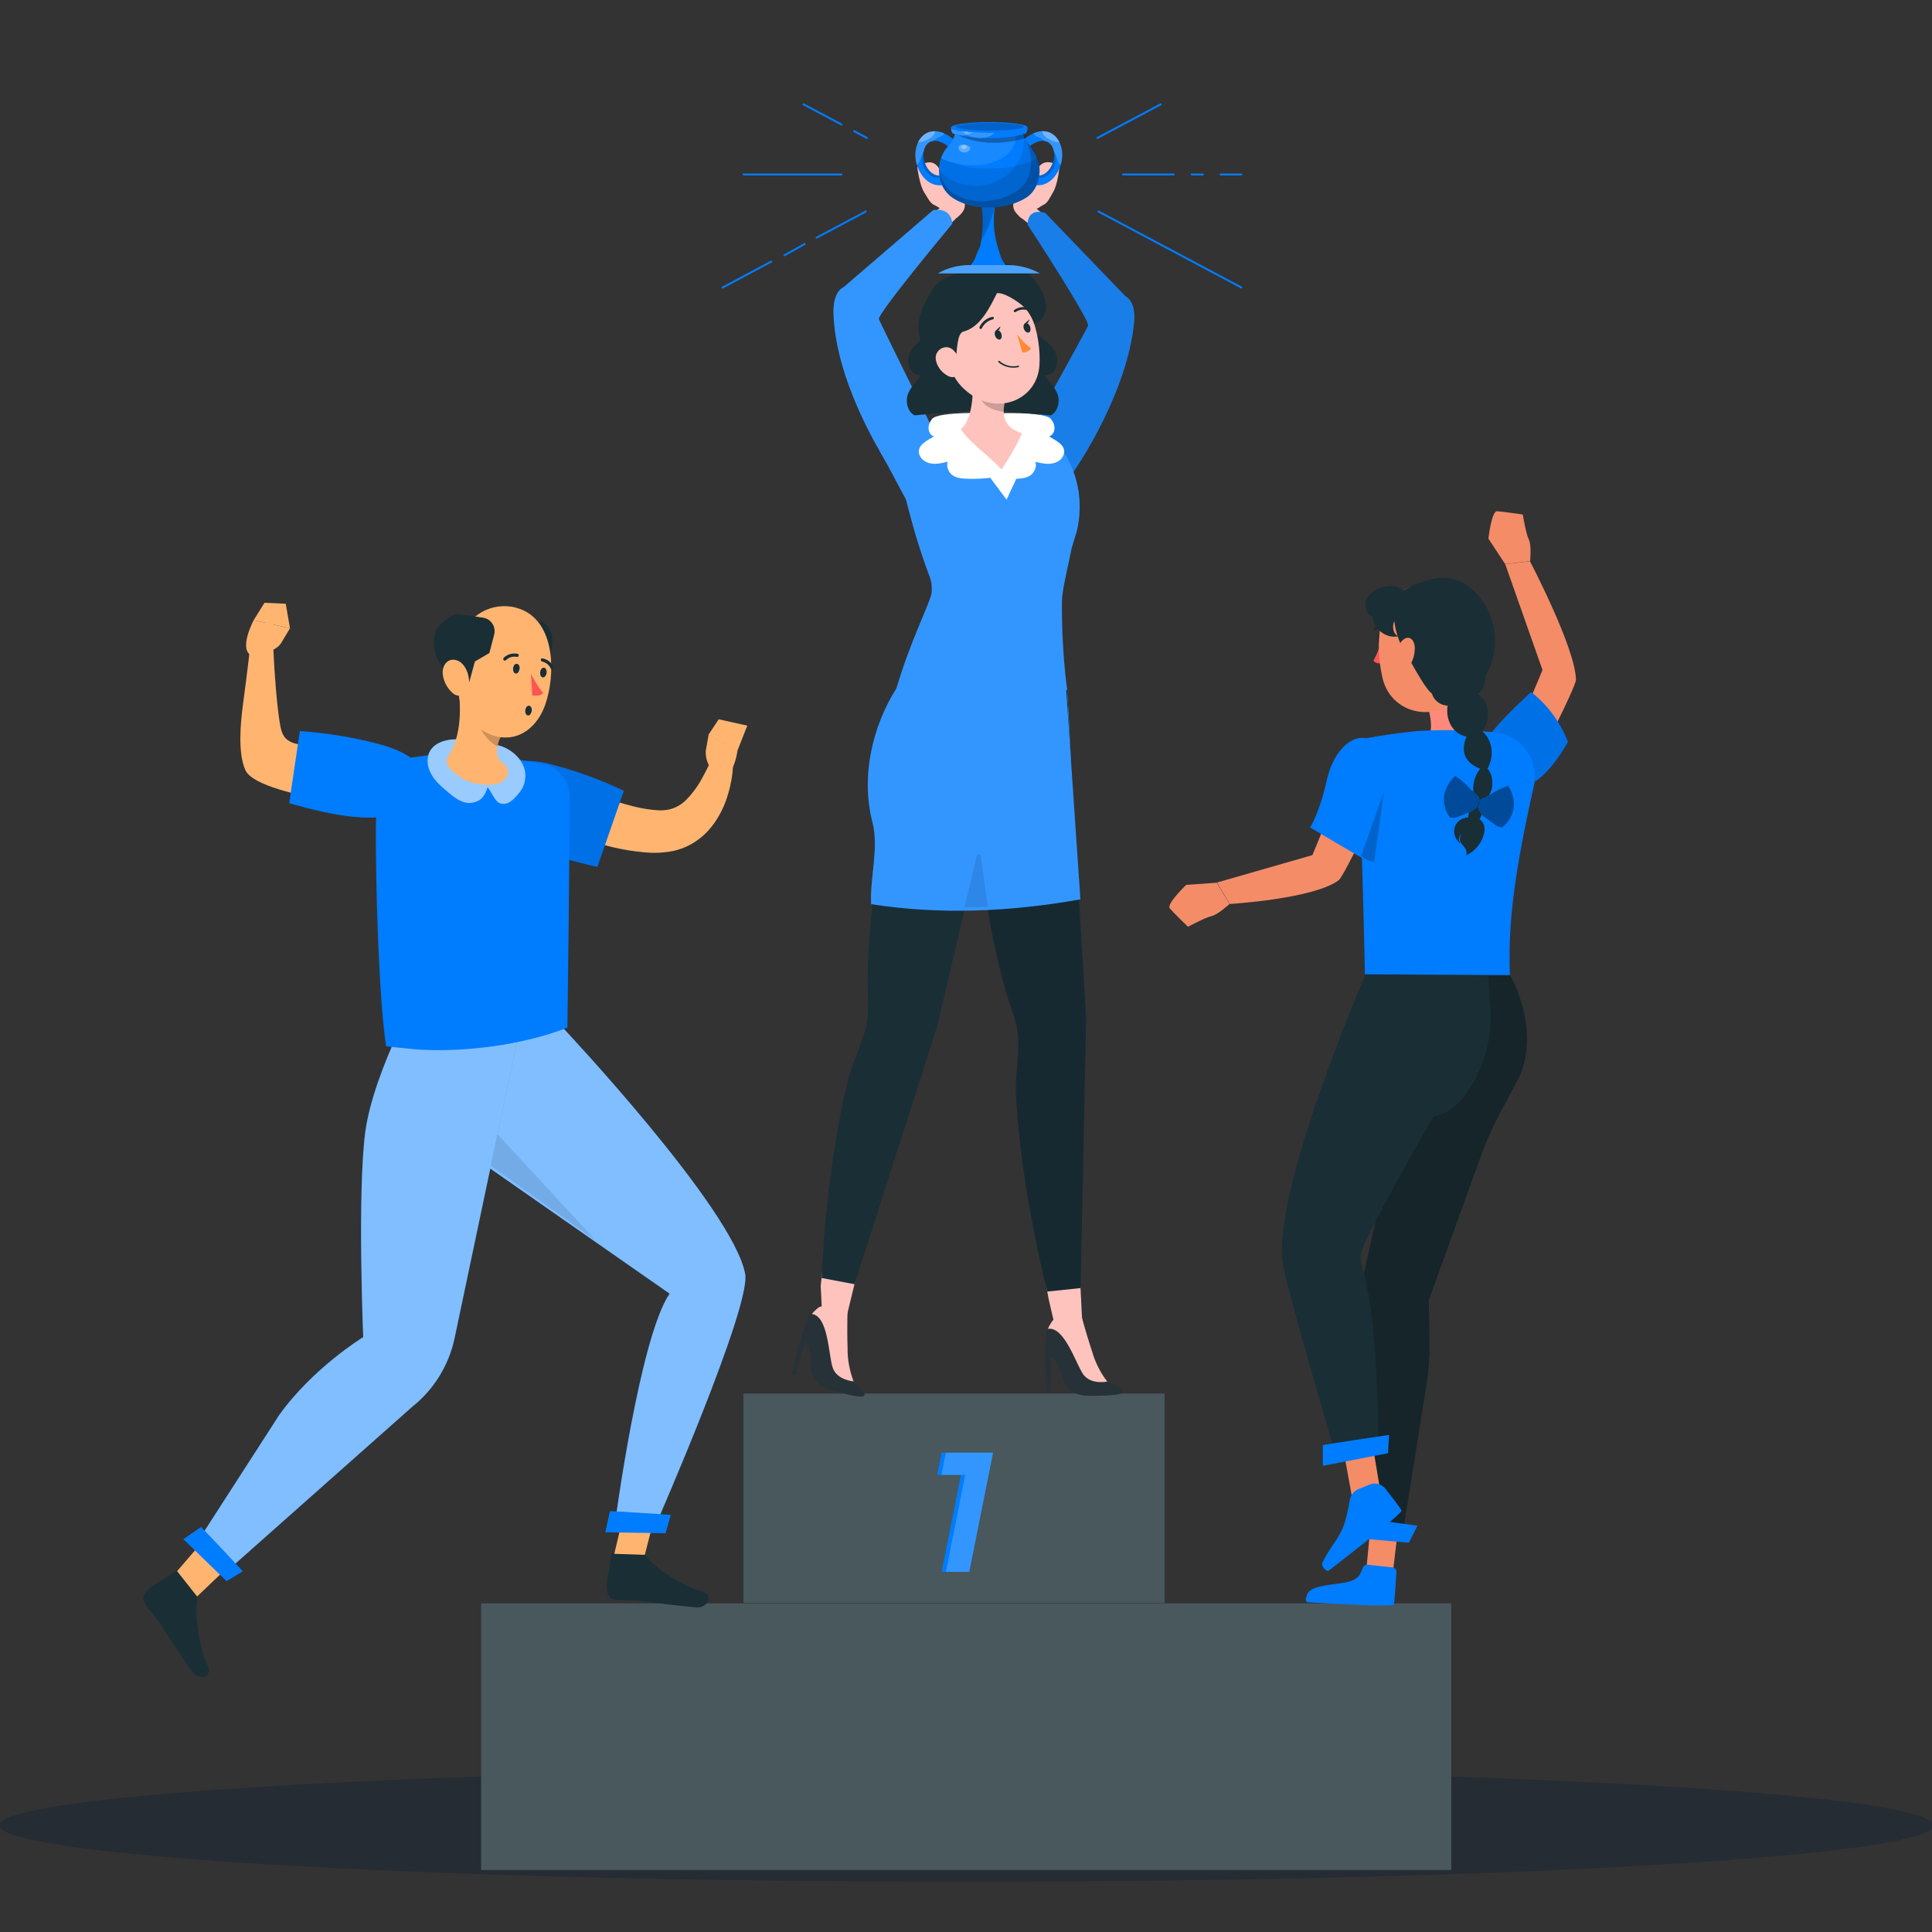 <?xml version="1.0" encoding="utf-8"?>
<!-- Generator: Adobe Illustrator 24.0.0, SVG Export Plug-In . SVG Version: 6.00 Build 0)  -->
<svg version="1.1" id="Layer_1" xmlns="http://www.w3.org/2000/svg" xmlns:xlink="http://www.w3.org/1999/xlink" x="0px" y="0px"
	 viewBox="0 0 1000 1000" style="enable-background:new 0 0 1000 1000;" xml:space="preserve">
<rect x="0" y="0" width="1000" height="1000" fill="#333333" stroke="none"/>
<style type="text/css">
	.st0{opacity:0.4;fill:#122134;}
	.st1{fill:#1A2E35;}
	.st2{opacity:0.2;fill:#FFFFFF;enable-background:new    ;}
	.st3{fill:#007CFF;}
	.st4{opacity:0.2;}
	.st5{fill:#FFFFFF;}
	.st6{fill:none;stroke:#007CFF;stroke-linecap:round;stroke-linejoin:round;stroke-miterlimit:10;}
	.st7{fill:#F48C68;}
	.st8{fill:#FF5652;}
	.st9{fill:#FF8A7B;}
	.st10{opacity:0.6;enable-background:new    ;}
	.st11{opacity:0.1;enable-background:new    ;}
	.st12{opacity:0.2;enable-background:new    ;}
	.st13{opacity:0.4;enable-background:new    ;}
	.st14{fill:#263237;}
	.st15{fill:#FFC3BD;}
	.st16{opacity:0.1;fill:#FFFFFF;enable-background:new    ;}
	.st17{fill:#FF8935;}
	.st18{opacity:0.1;}
	.st19{opacity:0.3;fill:#FFFFFF;enable-background:new    ;}
	.st20{opacity:0.3;enable-background:new    ;}
	.st21{opacity:0.1;fill:#007CFF;enable-background:new    ;}
	.st22{fill:#FFB570;}
	.st23{opacity:0.5;fill:#FFFFFF;enable-background:new    ;}
	.st24{opacity:0.6;fill:#FFFFFF;enable-background:new    ;}
	.st25{fill:#FF5551;}
</style>
<ellipse id="_x3C_Path_x3E__359_" class="st0" cx="500.1" cy="944.8" rx="500.5" ry="29.2"/>
<g>
	<g>
		<g>
			<g>
				<rect x="249" y="829.9" class="st1" width="502.2" height="138"/>
			</g>
			<rect x="249" y="829.9" class="st2" width="502.2" height="138"/>
		</g>
		<g>
			<rect x="384.8" y="721.3" class="st1" width="218" height="108.4"/>
		</g>
	</g>
	<rect x="384.8" y="721.3" class="st2" width="218" height="108.4"/>
	<g>
		<path class="st3" d="M487.4,751.9l-2.3,11.5h12.3l-10,50.2h14.3l12.3-61.7H487.4z"/>
	</g>
	<g class="st4">
		<path class="st5" d="M489.6,751.9l-2.3,11.5h12.3l-10,50.2h12.1l12.3-61.7H489.6z"/>
	</g>
</g>
<g>
	<g>
		<line class="st6" x1="435.5" y1="64.4" x2="415.9" y2="54"/>
		<line class="st6" x1="448.7" y1="71.4" x2="442.1" y2="67.9"/>
		<line class="st6" x1="435.5" y1="90.3" x2="384.9" y2="90.3"/>
		<line class="st6" x1="399.2" y1="135.4" x2="374.1" y2="148.8"/>
		<line class="st6" x1="416.5" y1="126.3" x2="406.1" y2="132.1"/>
		<line class="st6" x1="448.1" y1="109.5" x2="422.7" y2="123"/>
	</g>
	<g>
		<line class="st6" x1="600.8" y1="54" x2="568" y2="71.4"/>
		<g>
			<line class="st6" x1="607.5" y1="90.3" x2="581.2" y2="90.3"/>
			<line class="st6" x1="622.6" y1="90.3" x2="616.8" y2="90.3"/>
			<line class="st6" x1="642.5" y1="90.3" x2="631.8" y2="90.3"/>
		</g>
		<line class="st6" x1="642.5" y1="148.8" x2="568.6" y2="109.5"/>
	</g>
</g>
<g>
	<g>
		<polygon class="st7" points="712.6,756.6 707.3,811.4 721,813.5 727,762.8 		"/>
		<path class="st3" d="M720.8,811.3c1.2,0.1,2,1.1,2,2.3c-0.3,4.7-0.9,15.7-1.4,16.9c-0.7,1.6-44.7-1.2-44.7-1.2
			c-1.5-1.1-0.7-2.3,0.2-4.8c3-4.2,13.9-4.2,20.3-5.6c7.6-1.7,7.1-5.9,8.5-8c0.5-0.7,1.3-1.1,2.1-1L720.8,811.3z"/>
	</g>
	<g>
		<g>
			<path class="st1" d="M781.7,504.9c0,0,15.7,26.9,4.8,52.3l-9.1,17c-3.9,7.3-7.4,14.8-10.3,22.5l-27.6,76.3l0.4,19.5
				c0.2,9.3-0.5,18.5-2.1,27.6L726,793.9l-23.6-3.7l1.3-120.7l36.4-164.6L781.7,504.9L781.7,504.9z"/>
			<g class="st4">
				<path d="M781.7,504.9c0,0,15.7,26.9,4.8,52.3l-9.1,17c-3.9,7.3-7.4,14.8-10.3,22.5l-27.6,76.3l0.4,19.5
					c0.2,9.3-0.5,18.5-2.1,27.6L726,793.9l-23.6-3.7l1.3-120.7l36.4-164.6L781.7,504.9L781.7,504.9z"/>
			</g>
		</g>
		<path class="st3" d="M701.3,785.5c0.6-0.2,32.4,4.2,32.4,4.2l-4.5,8.8l-30.6-2.7L701.3,785.5z"/>
	</g>
	<g>
		<path class="st7" d="M695.1,404.2l-15.8,38.4l-49.4,14.2l6.6,11.1c0,0,43.5-2.6,56.4-12.3c2.9-2.2,22.6-44,22.6-44L695.1,404.2z"
			/>
		<path class="st7" d="M629.8,456.9L614,458c0,0-10.5,10-8.5,12.2c1.9,2.2,9.4,9.5,9.4,9.5s8.9-4.8,12.1-5.5
			c3.2-0.6,9.4-6.3,9.4-6.3L629.8,456.9z"/>
	</g>
	<g>
		<g>
			<g id="freepik--Character--inject-282_1_">
				<g>
					<path class="st1" d="M742,577.8c0,0-36.1,62.6-37.7,71.4c-0.9,5.1,2.9,7.5,6.1,35.2c2.3,20,3.6,61.4,3,65.4l-21.7,4.4
						c0,0-23.5-79.4-27.4-98.4c-7.6-36.1,42.5-151.4,42.5-151.4l63.6,0.4l1.2,21C772.5,544,760.1,575.7,742,577.8L742,577.8z"/>
				</g>
				<g>
					<polygon class="st7" points="695.3,750.3 700,776 714.5,772 709.9,744.5 					"/>
					<path class="st3" d="M708.9,768.4c2.9-1.2,6.3-0.3,8.2,2.2c3.3,4.2,8,10.2,8.3,11.3c0.5,1.7-37.8,31.2-37.8,31.2
						c-1.9,0.1-4-3.2-3-4.3c2.2-5.6,8-12,10.5-18.1c1.6-3.9,2.9-10.4,3.6-14.5c0.4-2.4,2.1-4.5,4.4-5.4L708.9,768.4z"/>
				</g>
				<path class="st3" d="M684.7,748c0.5-0.3,34.3-5.3,34.3-5.3l-0.6,9.5l-33.7,6.5L684.7,748z"/>
				<path class="st8" d="M714.7,332.6c-0.9,3.3-2.2,6.4-3.8,9.4c0.9,1.1,2.4,1.6,3.8,1.2L714.7,332.6z"/>
				<path class="st1" d="M714.5,327.8c-1,0-1.8,1.2-1.8,2.7c0,1.5,0.8,2.7,1.8,2.7c1,0,1.8-1.2,1.8-2.7
					C716.3,329,715.5,327.8,714.5,327.8z"/>
				<path class="st9" d="M760.6,350.2c-2.2,10.9-4.5,31,3.2,38.4c0,0-3.1,11.1-23.5,11c-22.4-0.1-10.6-11.2-10.6-11.2
					c12.2-2.9,12-11.9,9.9-20.5L760.6,350.2z"/>
				<path class="st7" d="M766.7,325.2c-1.2,18.3-1.4,26.1-10.6,35.4c-14,14.1-36.2,8.6-40.5-9.6c-3.8-16.5-3.5-40.1,14.5-47.3
					c12.8-5.2,29.7-2.5,34.9,10.3C766.4,317.5,767,321.4,766.7,325.2z"/>
				<path class="st3" d="M770.3,389.8L770.3,389.8c0.3-2.2-1.2-4.3-3.4-4.7c-8.3-1.4-27.1-4.3-36.6-3c-7.1,1-8.9,5-9.2,8.4
					c-0.2,2.3,1.5,4.3,3.7,4.5h0.7l40.9-1.7C768.3,393.2,769.9,391.7,770.3,389.8z"/>
				<path class="st10" d="M770.3,389.8L770.3,389.8c0.3-2.2-1.2-4.3-3.4-4.7c-8.3-1.4-27.1-4.3-36.6-3c-7.1,1-8.9,5-9.2,8.4
					c-0.2,2.3,1.5,4.3,3.7,4.5h0.7l40.9-1.7C768.3,393.2,769.9,391.7,770.3,389.8z"/>
				<path class="st7" d="M785,378.8l13.4-32L779.1,292l12.8-1.5c0,0,23.7,45.2,23.8,61.4c0,3.7-21.1,44.7-21.1,44.7L785,378.8z"/>
				<path class="st3" d="M766.2,389.5c0.1-7.9,26.3-31.3,26.3-31.3l0,0c8.2,6.4,14.5,14.8,18.5,24.4l0.6,1.4c0,0-12.8,23.3-23,22.1
					C778.1,404.9,766.2,399.3,766.2,389.5z"/>
				<path class="st11" d="M766.2,389.5c0.1-7.9,26.3-31.3,26.3-31.3l0,0c8.2,6.4,14.5,14.8,18.5,24.4l0.6,1.4c0,0-12.8,23.3-23,22.1
					C778.1,404.9,766.2,399.3,766.2,389.5z"/>
				<path class="st3" d="M702.3,383c0,0,2.2,29.9,4.2,121.3l75,0.4c-0.9-26.4,2-51.3,12.4-97.8c3-13.4-6.4-26.5-20-27.8
					c-2.1-0.2-4.2-0.4-6.2-0.5c-11.3-0.9-22.7-0.9-34.1-0.2C718.9,379.7,702.3,383,702.3,383z"/>
				<path class="st3" d="M686.8,403.6c-3.9,17.5-8.7,24.7-8.7,24.7l27.7,16.3c0,0,19.6-47.9,16.2-57.5c-2.1-5.9-8.4-6.1-13.1-4.5
					c-0.1,0-0.1,0.1-0.2,0.1C700.3,379.1,690.2,388.4,686.8,403.6z"/>
				<path class="st1" d="M722.1,307.6c-2.1,10.7,0,22.2,5.9,31.4c3.7,5.8,6.7,12.1,10.7,17.4c5.3,7.2,15.7,8.5,22.5,2.7
					c5.1-4.3,8.9-10.1,11-16.7c3.6-11.3,1.1-24.3-6.4-33.4c-4.2-5.1-10-9.1-16.5-9.8c-5.6-0.6-11.1,1.2-16.4,3.1
					C729.1,303.6,726.1,306.2,722.1,307.6z"/>
				<path class="st7" d="M732.3,335.3c0,3.5-1,6.9-2.9,9.8c-2.5,3.7-5.4,2.3-6.2-1.7c-0.6-3.6-0.1-9.8,3.1-12.3
					C729.4,328.6,732.2,331.1,732.3,335.3z"/>
				<path class="st12" d="M704.5,443.2l11.8-33.5l-5,36.6C708.8,445.7,706.5,444.6,704.5,443.2z"/>
				<path class="st7" d="M779.1,292l-8.7-13.2c0,0,1.6-14.4,4.5-14.2c2.9,0.2,13.3,1.7,13.3,1.7s1.6,10,3.1,12.9
					c1.5,2.9,0.7,11.2,0.7,11.2L779.1,292z"/>
				<path class="st1" d="M707.1,310.7c-1.1,3.2,0.3,7.3,3.5,8.5c0.2,6.4,7.1,11.6,13.2,10.1c-2.9-1.1-3.4-5.3-2-8.1
					c2.5-5.2,10.9-11,3.8-16.2C720.2,301.1,709.2,304.6,707.1,310.7z"/>
			</g>
			<path class="st1" d="M711.7,326.2c1.7-0.7,3.7-0.5,5.3,0.5l0,0c0.1,0.1,0.1,0.1,0.2,0.2c0.4,0.2,0.8,0.1,1-0.3
				c0.2-0.4,0.1-0.8-0.3-1c-1.9-1.3-4.4-1.6-6.6-0.8c-0.2,0.1-0.3,0.2-0.4,0.3c-0.2,0.4-0.1,0.8,0.3,1
				C711.3,326.2,711.5,326.2,711.7,326.2z"/>
		</g>
	</g>
	<g>
		<g>
			<path class="st1" d="M765,425.7c0.1-0.1,4-7.1,3.4-11.4c2.3-1.9,3.8-4.8,4-7.8c0.2-3-0.4-6.5-2.5-8.7c3.6-6.1,2.8-14.7-2.7-19.3
				c4.6-5.5,3.9-15.8-2.4-19.2c4.1-2.9,5.2-9.3,2.3-13.4c-1,0-1-1.2-1.9-0.8c-3.6,1.7-7.6,5.5-9.8,8.8c-3.7-2.7-7.9-3-12.4-2.7
				c-2.1,2.4-2.7,6.1-1.4,9s4.5,5,7.7,5c-1.3,7.1,2.7,15,9.8,16c-3.3,7.9-0.9,13.5,7,16.7c-3.5,4.5-5,11.5-1.9,16.3
				c-2.7,2-4,5.8-4.3,9.1C759.7,428.8,765,425.7,765,425.7z"/>
		</g>
		<path class="st1" d="M762,423.3c-3.4-0.9-7.4,0.9-8.8,4.2s0,7.4,3,9.3c-1.7-1.8-1.3-3.9,0.6-5.4c-1,0.8-1.5,3.1-0.9,4.3
			s1.6,2.1,2.4,3.2c0.7,1.1,1.2,2.6,0.5,3.8c4.2-1.7,7.7-5.8,9-10.1c0.7-2.1,0.9-4.5-0.1-6.5C766.7,424.1,764.1,422.7,762,423.3z"/>
		<g>
			<path class="st3" d="M762,419.9c-2.5,1-5,2-7.6,3c-1.3,0.5-2.3,0.3-3.7,0.4c-2.4-2.8-3.6-6.8-3.3-10.8c0.3-4,3-8.4,5.8-10.9
				c2.7,1.8,5.3,4,7.6,6.5c1.2,1.3,2.6,2.4,3.9,3.5c1.3,1.1,1.4,3.5,0.5,5.1c-0.9,1.6-2.5,2.6-4,3.5
				C761.2,419.8,761.9,420.3,762,419.9z"/>
			<path class="st3" d="M767.4,422.1c2.2,1.6,4.4,3.2,6.5,4.9c1.1,0.8,2.2,0.9,3.5,1.3c3-2.1,5.2-5.7,6-9.6s-0.7-8.9-2.8-12
				c-3.1,1.1-6.1,2.5-9,4.4c-1.5,1-3.1,1.6-4.7,2.4c-1.5,0.8-2.2,3-1.8,4.8c0.4,1.8,1.7,3.1,2.9,4.4
				C768.1,422.3,767.4,422.5,767.4,422.1z"/>
			<path class="st13" d="M762,419.9c-2.5,1-5,2-7.6,3c-1.3,0.5-2.3,0.3-3.7,0.4c-2.4-2.8-3.6-6.8-3.3-10.8c0.3-4,3-8.4,5.8-10.9
				c2.7,1.8,5.3,4,7.6,6.5c1.2,1.3,2.6,2.4,3.9,3.5c1.3,1.1,1.4,3.5,0.5,5.1c-0.9,1.6-2.5,2.6-4,3.5
				C761.2,419.8,761.9,420.3,762,419.9z"/>
			<path class="st13" d="M767.4,422.1c2.2,1.6,4.4,3.2,6.5,4.9c1.1,0.8,2.2,0.9,3.5,1.3c3-2.1,5.2-5.7,6-9.6s-0.7-8.9-2.8-12
				c-3.1,1.1-6.1,2.5-9,4.4c-1.5,1-3.1,1.6-4.7,2.4c-1.5,0.8-2.2,3-1.8,4.8c0.4,1.8,1.7,3.1,2.9,4.4
				C768.1,422.3,767.4,422.5,767.4,422.1z"/>
		</g>
	</g>
</g>
<g>
	<g>
		<g>
			<g>
				<path class="st14" d="M446.9,720.3c-1.6-2.1-3.5-3.9-5.7-5.3l0,0c0,0-5.4-9-3.3-31.3l-8.8-4.9c-3.1-1.6-6.8-1.2-9.4,1.1
					c-0.4,0.3-0.7,0.7-0.9,1.1c-1,2.1-2,4.4-2.7,6.6c-2.5,7.7-4.6,15.6-6.2,23.6l1.7,0.5l4.5-14.6c1.4-5,3.9,1.9,3.6,7.6
					c-0.3,5.7,0.6,12.1,11.6,15.1C443.9,723.4,449.4,724.2,446.9,720.3z"/>
				<g>
					<polygon class="st15" points="437.1,686 425.6,682.3 424.8,665.5 427,646.1 446.3,648.2 440.8,670.8 					"/>
					<path class="st15" d="M438.8,675.6c0,0-0.5,10.3-0.1,22c-0.1,5.9,1,11.8,3.1,17.4c0,0-8.6-0.6-10.8-7.1
						c-2.2-6.5-2.2-26.7-10.8-27.8c1-1.2,2.2-2.3,3.4-3.3C425.6,675.2,438.8,675.6,438.8,675.6z"/>
					<g>
						<path class="st15" d="M527.5,111.9l7.5,5.9l9-3.8l-8.2-6.5C535.7,107.5,530.7,104.5,527.5,111.9z"/>
						<path class="st15" d="M495.1,112.8c0,0,1.8-1.3,3.2-3.2c1.8-2.4,1.4-5.8-0.8-7.9c-2.5-2.5-6.1-5.7-7.6-6.2
							c-2.2-3.1-2.3-6.9-4.9-9.7c-2.7-3-7-1.8-10.2,0.7c0,0,1.1,9.5,3.7,13.3c1.6,2.3,2.8,5.6,5.5,6.5
							C484.1,106.3,492.6,111.4,495.1,112.8z"/>
						<path class="st15" d="M486.6,107.5l-9.3,7.7l9.8,5.5l11-10.9C498.1,109.9,495.8,102.6,486.6,107.5z"/>
						<g>
							<g>
								<path class="st15" d="M528.8,113c0,0-1.8-1.3-3.2-3.2c-1.8-2.4-1.5-5.8,0.6-7.9c2.5-2.5,6-5.8,7.4-6.3
									c2.1-3.2,2.1-6.9,4.6-9.8c2.7-3,7-2,10.2,0.4c0,0-0.9,9.5-3.4,13.4c-1.5,2.4-2.6,5.6-5.3,6.6
									C539.7,106.2,531.3,111.5,528.8,113z"/>
								<g>
									<path class="st3" d="M531.2,227l20.9,22c7.2-8.8,31.4-47.1,34.9-81.9c1.2-11.4-4.4-13.7-4.4-13.7L541,110.2
										c-9.7-2.8-9.1,6.1-9.1,6.1s32.4,49.5,31.3,52.3C562.6,170.2,531.2,227,531.2,227z"/>
									<path class="st11" d="M531.2,227l20.9,22c7.2-8.8,31.4-47.1,34.9-81.9c1.2-11.4-4.4-13.7-4.4-13.7L541,110.2
										c-9.7-2.8-9.1,6.1-9.1,6.1s32.4,49.5,31.3,52.3C562.6,170.2,531.2,227,531.2,227z"/>
									<path class="st16" d="M531.2,227l20.9,22c7.2-8.8,31.4-47.1,34.9-81.9c1.2-11.4-4.4-13.7-4.4-13.7L541,110.2
										c-9.7-2.8-9.1,6.1-9.1,6.1s32.4,49.5,31.3,52.3C562.6,170.2,531.2,227,531.2,227z"/>
								</g>
							</g>
							<g>
								<g>
									<path class="st3" d="M483.8,224.1l-0.5,2.1c-1.8,8.3-12.9,20.5-21.1,18.2l0,0c-6.5-9.3-29.8-47.5-30.8-82.4
										c-0.3-11.5,5.3-13.4,5.3-13.4l46.4-39.9c9.8-1.3,9.8,7.1,9.8,7.1s-38.8,46.5-38,49.4C455.5,166.9,483.8,224.1,483.8,224.1z
										"/>
								</g>
								<g class="st4">
									<path class="st5" d="M483.8,224.1l-0.5,2.1c-1.8,8.3-12.9,20.5-21.1,18.2l0,0c-6.5-9.3-29.8-47.5-30.8-82.4
										c-0.3-11.5,5.3-13.4,5.3-13.4l46.4-39.9c9.8-1.3,9.8,7.1,9.8,7.1s-38.8,46.5-38,49.4C455.5,166.9,483.8,224.1,483.8,224.1z
										"/>
								</g>
								<path class="st3" d="M455.3,233.4c4.9,8.4,10.1,18.8,15.2,28c2.1,3.9,7.4,4.4,10.3,1.1c8.8-10,13.2-25,9.3-37.2
									c-5-2.3-10.9-4.5-15.9-6.8C466.9,222.1,459.5,226.5,455.3,233.4z"/>
								<path class="st2" d="M455.3,233.4c4.9,8.4,10.1,18.8,15.2,28c2.1,3.9,7.4,4.4,10.3,1.1c8.8-10,13.2-25,9.3-37.2
									c-5-2.3-10.9-4.5-15.9-6.8C466.9,222.1,459.5,226.5,455.3,233.4z"/>
							</g>
							<g>
								<path class="st3" d="M557.3,275.1l-2.6,8.5c-1.7,8.9-4,17.3-4.9,25.2c-0.4,2.9-0.3,28.3,2.6,48.3c0,0,2.1,37,2,39.5
									l-98.1-0.4c3.5-44.9,26-83.8,26-90c0-7.9-0.5-4-7.3-25.7c0,0,0,0,0-0.1c0,0,0-0.1-0.1-0.3c-0.1-0.2-0.1-0.5-0.2-0.7
									c-0.1-0.3-0.2-0.6-0.3-0.9c-0.1-0.2-0.1-0.4-0.2-0.6c-0.2-0.7-0.5-1.5-0.7-2.5c-1.7-5.9-4.7-16.5-7.5-29.3
									c-1.9-8.4,2.6-19.1,11-21c0.5-0.1,0.9-0.2,1.4-0.2c4.4-0.6,9.3-1.1,14.2-1.3c11.1-0.8,22.2-0.9,33.3-0.1
									c7.8,0.7,10.2,1,16.2,2c1.7,0.3,4,2.5,6.5,5.7C558,243.6,561,259.9,557.3,275.1z"/>
							</g>
							<g class="st4">
								<path class="st5" d="M557.3,275.1l-2.6,8.5c-1.7,8.9-4,17.3-4.9,25.2c-0.4,2.9-0.3,28.3,2.6,48.3c0,0,2.1,37,2,39.5
									l-98.1-0.4c3.5-44.9,26-83.8,26-90c0-7.9-0.5-4-7.3-25.7c0,0,0,0,0-0.1c0,0,0-0.1-0.1-0.3c-0.1-0.2-0.1-0.5-0.2-0.7
									c-0.1-0.3-0.2-0.6-0.3-0.9c-0.1-0.2-0.1-0.4-0.2-0.6c-0.2-0.7-0.5-1.5-0.7-2.5c-1.7-5.9-4.7-16.5-7.5-29.3
									c-1.9-8.4,2.6-19.1,11-21c0.5-0.1,0.9-0.2,1.4-0.2c4.4-0.6,9.3-1.1,14.2-1.3c11.1-0.8,22.2-0.9,33.3-0.1
									c7.8,0.7,10.2,1,16.2,2c1.7,0.3,4,2.5,6.5,5.7C558,243.6,561,259.9,557.3,275.1z"/>
							</g>
							<g>
								<path class="st3" d="M512.3,213.8c0.5,0.1-26.7-1-29.9,3.1c-1.1,1.4-1.9,3.1-1.8,4.9s1.1,3.6,2.8,4.1
									c-3.5,2.1-8.3,4.3-7.8,8.4c0.4,3,3.2,5.1,6.2,5.6c2.9,0.5,5.9-0.2,8.8-0.9c-1.1,2.2,0.4,5.6,2.4,7c2,1.4,4.6,1.7,7,1.8
									c4.5,0.2,9.1,0,13.5-0.6c1.4-3.7-0.4-8.2-2.3-11.7C506.7,227.2,517.8,221.3,512.3,213.8z"/>
								<path class="st5" d="M512.3,213.8c0.5,0.1-26.7-1-29.9,3.1c-1.1,1.4-1.9,3.1-1.8,4.9s1.1,3.6,2.8,4.1
									c-3.5,2.1-8.3,4.3-7.8,8.4c0.4,3,3.2,5.1,6.2,5.6c2.9,0.5,5.9-0.2,8.8-0.9c-1.1,2.2,0.4,5.6,2.4,7c2,1.4,4.6,1.7,7,1.8
									c4.5,0.2,9.1,0,13.5-0.6c1.4-3.7,5-7.9,3.1-11.4C512.1,227.5,517.8,221.3,512.3,213.8z"/>
								<path class="st5" d="M515.3,213.9c-0.5,0.1,25.5-1.1,28.7,3c1.1,1.4,1.9,3.1,1.8,4.9s-1.1,3.6-2.8,4.1
									c3.5,2.1,8.3,4.3,7.8,8.4c-0.4,3-3.2,5.1-6.2,5.6s-5.9-0.2-8.8-0.9c1.1,2.2-0.4,5.6-2.4,7s-4.6,1.7-7,1.8
									c-4.5,0.2-9.1,0-13.5-0.6c-1.4-3.7,0.4-8.2,2.3-11.7C519.7,227.2,509.8,221.4,515.3,213.9z"/>
								<polygon class="st5" points="510.6,244.7 521,258.6 527.5,244.7 								"/>
							</g>
							<g>
								<g>
									<path class="st1" d="M479.6,173.8c-2.5,1.8-5.1,3.7-7,6.2c-1.9,2.5-3.1,5.7-2.4,8.8c0.7,3.1,3.5,5.7,6.6,5.4
										c-2.3,3-6.4,7.2-7.2,10.9c-0.8,3.7,0.4,8.1,3.8,9.9c10.6-1.1,21.3-1.7,31.9-2.8c0.2-5.5,0.8-10.3,1-15.7
										C499.4,187.4,489,180.3,479.6,173.8z"/>
									<path class="st1" d="M537.7,173.8c2.5,1.8,5.1,3.7,7,6.2c1.9,2.5,3.1,5.7,2.4,8.8c-0.7,3.1-3.5,5.7-6.6,5.4
										c2.3,3,6.4,7.2,7.2,10.9c0.8,3.7-0.4,8.1-3.8,9.9c-10.6-1.1-21.3-1.7-31.9-2.8c-0.2-5.5-0.8-10.3-1-15.7
										C517.9,187.4,528.3,180.3,537.7,173.8z"/>
									<path class="st15" d="M502.7,186.9c1.3,10.3,2.1,29-5.4,35.3c5.6,7.9,13,12.2,21.1,20.8c8.9-13.5,10.5-18.8,10.5-18.8
										c-11.1-3.4-10.3-11.8-7.9-19.5L502.7,186.9z"/>
									<path class="st12" d="M504.7,188.9c-0.2,6.1,0.8,12.1,3.1,17.7c1.6,3.9,6.6,5.8,11.7,6.6c0.1-2.9,0.6-5.7,1.5-8.4
										L504.7,188.9z"/>
									<path class="st15" d="M487.4,173.2c3.9,16.6,5,23.7,15,30.9c14.9,10.8,34.4,2.5,35.6-14.9c1.1-15.6-5.4-40.1-22.8-44
										c-12.5-2.9-24.9,4.9-27.8,17.3C486.5,166,486.5,169.7,487.4,173.2z"/>
									<path class="st1" d="M500.3,140.8c11.6-9.3,23.3-4.4,29.4-0.7c6.1,3.7,10.4,10.1,11.7,17.1c0.5,2.8-0.7,9-6,10.4
										c0,0-2.3-5.9-5.5-8.8c-3.7-3.4-10.9-7.7-13.9-7c-3.2,6.2-8.3,17.6-17.3,19.8c-6.8,1.6,0.2,36.2-13.6,21.8
										c-16.5-22.6-7.9-33.6-3-42.6C486.8,141.7,500.3,140.8,500.3,140.8z"/>
									<path class="st1" d="M527.3,190c0.1-0.1,0.2-0.3,0.2-0.4c0-0.2-0.3-0.4-0.5-0.3l0,0c-3.4,0.8-7-0.1-9.6-2.4
										c-0.2-0.2-0.4-0.2-0.6,0c-0.2,0.2-0.2,0.4,0,0.6C519.6,189.9,523.5,190.9,527.3,190L527.3,190z"/>
								</g>
								<path class="st17" d="M529.2,182.5c1.8,0,3.4-0.8,4.5-2.1c-2.8-2.1-5.2-4.6-7.3-7.4L529.2,182.5z"/>
								<path class="st15" d="M484.6,187.2c0.9,3.2,3.1,5.8,6.1,7.4c3.9,2,6.7-1.2,6.3-5.4c-0.3-3.7-2.7-9.2-6.9-9.5
									c-3.1-0.1-5.7,2.3-5.8,5.3C484.3,185.8,484.4,186.5,484.6,187.2z"/>
							</g>
							<g>
								<path class="st3" d="M475.2,275.5c0.3,0.9,0.5,1.8,0.7,2.5C475.7,277.2,475.4,276.3,475.2,275.5L475.2,275.5z"/>
							</g>
							<polygon class="st15" points="560.6,693.8 547.6,693.2 542.8,672.5 539.3,653.3 558.4,649.9 559.6,673.1 							"/>
							<path class="st14" d="M580.1,718.6c-2.1-1.6-4.5-2.7-7-3.5l0,0c0,0-7.7-7.1-12.1-29.1l-9.8-2.2c-3.4-0.7-6.9,0.8-8.7,3.8
								c-0.3,0.4-0.4,0.9-0.6,1.3c-0.4,2.4-0.7,4.7-0.8,7.1c-0.2,8.1,0.1,16.2,0.8,24.3l1.8,0l0.1-15.3c0-5.2,4.3,0.8,5.6,6.3
								c1.3,5.5,4,11.4,15.4,11.2C578.1,722.4,583.6,721.7,580.1,718.6z"/>
							<path class="st15" d="M559,678.2c0,0,2.5,10,6.2,21.1c1.6,5.7,4.3,11.1,7.9,15.8c0,0-8.4,1.8-12.4-3.7
								c-3.9-5.6-9.7-24.9-18.3-23.6c0.6-1.5,1.4-2.8,2.3-4.1C546.3,681.6,559,678.2,559,678.2z"/>
							<g>
								<g>
									<path class="st1" d="M562.2,526.9l-2.9,139.8l-17.2,1.8c0,0-13.2-49.9-16.2-100.1c-0.7-11.6,2.1-25,0.8-34.2
										c-1.1-8-4.3-13-8.8-31.1c-5.4-21.9-11-51.3-9.6-74.2c0,0-23.5-24.5-17.5-58l20.9-5.6l30.8-8.2l9.7,0l0.2,4.1L562.2,526.9z"
										/>
								</g>
								<g class="st18">
									<path d="M562.2,526.9l-2.9,139.8l-17.2,1.8c0,0-13.2-49.9-16.2-100.1c-0.7-11.6,2.1-25,0.8-34.2c-1.1-8-4.3-13-8.8-31.1
										c-5.4-21.9-11-51.3-9.6-74.2c0,0-23.5-24.5-17.5-58l20.9-5.6l30.8-8.2l8.6,0l0.2,4.1L562.2,526.9z"/>
								</g>
							</g>
							<g>
								<g>
									<path class="st1" d="M524.6,363.5L485,531.5l-42.7,133.2l-17-3.2c0,0,1.6-51.6,13.1-100.5c2.7-11.3,9.1-23.4,10.5-32.5
										c1.2-8-0.4-13.7,0.5-32.4c1.1-22.5,4.1-52.3,12-73.9c0,0-15.5-30.2-0.2-60.5L524.6,363.5z"/>
								</g>
							</g>
							<polygon class="st1" points="552.8,366.1 523.4,368.4 461.2,361.7 463.4,356.9 542.6,357.2 552.3,357.3 552.4,357.3 
								552.5,361.3 							"/>
						</g>
						<g>
							<g>
								<g>
									<g>
										<path class="st3" d="M522.8,139.1h-22.6c2.2-1.5,4-3.7,4.8-6.2c1.3-3.8,2.3-4.1,2.9-8.4c0.5-3.6,0.8-7.1,0.8-10.1
											c0-4.5-0.6-9.1-1.8-13.5h9.4c-0.6,2-1,4.1-1.3,6.1c-0.4,2.4-0.6,4.9-0.6,7.3c0,6.4,1.2,11.5,3.6,18.5
											C518.9,135.4,520.6,137.6,522.8,139.1z"/>
									</g>
									<path class="st12" d="M516.2,100.9c-0.4,2.2-0.8,4.2-1.3,6.1c-2.1,8.6-4.9,14.1-7,17.4c0.5-3.6,0.8-7.1,0.8-10.1
										c0-4.5-0.6-9.1-1.8-13.5H516.2z"/>
								</g>
								<g>
									<g>
										<g>
											<path class="st3" d="M495.6,74.5l-2.9,3.6l-1.5-1.8c-0.9-1.1-4.4-3.6-7.7-3.4c-0.2,0-0.4,0-0.7,0.1
												c-1.3,0.2-2.3,0.8-3.2,1.9c-0.6,0.8-1.1,1.7-1.3,2.7c-0.1,0.3-0.1,0.5-0.2,0.8c-0.4,2.1,0,4.4,0.7,6.1
												c1.4,3.9,4.3,6.4,7.4,6.4h2.1v5h-2.1c-4.7,0-9.1-3.7-11.2-9.4c-0.1-0.4-0.3-0.8-0.4-1.1c-1.5-5.1-0.8-10.3,2-13.9
												c1.8-2.3,4.1-3.5,6.8-3.6c1.9-0.1,3.7,0.4,5.3,1.1c2.5,1.1,4.5,2.7,5.4,3.8L495.6,74.5z"/>
										</g>
										<path class="st2" d="M488.7,69c-0.1,0.3-0.3,0.5-0.4,0.7c-0.6,0.7-1.4,0.9-2.2,1.3c-1.1,0.5-2.2,1.2-3.3,2
											c-1.3,0.2-2.3,0.8-3.2,1.9c-0.8,1-1.3,2.3-1.5,3.5c-0.7,1.2-1.3,2.4-1.7,3.8c-0.4,1.2-0.9,2.7-1.9,3.2
											c-1.2-4.1-1-8.4,0.7-11.8c0.4-0.8,0.8-1.5,1.3-2.1c1.8-2.3,4.1-3.5,6.8-3.6c0.2,0,0.5,0,0.7,0
											C485.7,68,487.2,68.4,488.7,69z"/>
										<path class="st19" d="M484,67.9c0,0.1,0,0.1,0,0.2c-0.3,1.6-1.5,2.7-2.7,3.5c-1.6,1-3.4,1.7-5.2,2c-0.3,0-0.7,0.1-1,0.1
											c0.4-0.8,0.8-1.5,1.3-2.1c1.8-2.3,4.1-3.5,6.8-3.6C483.6,67.9,483.8,67.9,484,67.9z"/>
										<path class="st12" d="M486.6,90.9c-0.7,1.1-2.1,1.2-3.2,0.8c-2.6-0.8-4.8-3.2-5.7-6.2c-0.7-2.2-0.4-5.7,0.6-7.9
											c-0.1,0.3-0.1,0.5-0.2,0.8c-0.4,2.1,0,4.4,0.7,6.1c1.4,3.9,4.3,6.4,7.4,6.4L486.6,90.9L486.6,90.9z"/>
									</g>
									<g>
										<g>
											<path class="st3" d="M528,74.5l2.9,3.6l1.5-1.8c0.9-1.1,4.4-3.6,7.7-3.4c0.2,0,0.4,0,0.7,0.1c1.3,0.2,2.3,0.8,3.2,1.9
												c0.6,0.8,1.1,1.7,1.3,2.7c0.1,0.3,0.1,0.5,0.2,0.8c0.4,2.1,0,4.4-0.7,6.1c-1.4,3.9-4.3,6.4-7.4,6.4h-2.1v5h2.1
												c4.7,0,9.1-3.7,11.2-9.4c0.1-0.4,0.3-0.8,0.4-1.1c1.5-5.1,0.8-10.3-2-13.9c-1.8-2.3-4.1-3.5-6.8-3.6
												c-1.9-0.1-3.7,0.4-5.3,1.1c-2.5,1.1-4.5,2.7-5.4,3.8L528,74.5z"/>
										</g>
										<path class="st2" d="M534.9,69c0.1,0.3,0.3,0.5,0.4,0.7c0.6,0.7,1.4,0.9,2.2,1.3c1.1,0.5,2.2,1.2,3.3,2
											c1.3,0.2,2.3,0.8,3.2,1.9c0.8,1,1.3,2.3,1.5,3.5c0.7,1.2,1.3,2.4,1.7,3.8c0.4,1.2,0.9,2.7,1.9,3.2c1.2-4.1,1-8.4-0.7-11.8
											c-0.4-0.8-0.8-1.5-1.3-2.1c-1.8-2.3-4.1-3.5-6.8-3.6c-0.2,0-0.5,0-0.7,0C537.9,68,536.3,68.4,534.9,69z"/>
										<path class="st19" d="M539.5,67.9c0,0.1,0,0.1,0,0.2c0.3,1.6,1.5,2.7,2.7,3.5c1.6,1,3.4,1.7,5.2,2c0.3,0,0.7,0.1,1,0.1
											c-0.4-0.8-0.8-1.5-1.3-2.1c-1.8-2.3-4.1-3.5-6.8-3.6C540,67.9,539.8,67.9,539.5,67.9z"/>
										<path class="st12" d="M537,90.9c0.7,1.1,2.1,1.2,3.2,0.8c2.6-0.8,4.8-3.2,5.7-6.2c0.7-2.2,0.4-5.7-0.6-7.9
											c0.1,0.3,0.1,0.5,0.2,0.8c0.4,2.1,0,4.4-0.7,6.1c-1.4,3.9-4.3,6.4-7.4,6.4L537,90.9L537,90.9z"/>
									</g>
									<g>
										<path class="st3" d="M538,90.1c-0.1,0.7-0.2,1.4-0.3,2.1c-0.8,4-3,7.7-6.1,9.8c-7.9,5.3-20.6,6.9-30.9,3.9
											c-0.3-0.1-0.6-0.2-0.9-0.3c-2.7-0.9-5.2-2.1-7.3-3.6c-1.3-1-2.5-2.2-3.5-3.7c-1.6-2.4-2.7-5.3-2.9-8.3
											c-0.3-2.8,0.1-5.6,1-8.2c0,0,0,0,0,0c0.1-0.3,0.2-0.6,0.3-0.9c0.6-1.3,1.2-2.6,2.1-3.7c1-1.4,2.3-2.7,3.2-4.2
											c0.9-1.4,1.6-3.1,1.4-4.6l17.8,1.6l17.8-1.6c-0.2,1.6,0.5,3.2,1.4,4.6c1,1.4,2.2,2.7,3.2,4.2c1.1,1.5,1.9,3.1,2.5,4.8l0,0
											C537.9,84.6,538.3,87.3,538,90.1z"/>
										<path class="st16" d="M515.5,83.4c-10.3,4.4-21.5,1.2-26.2-0.5c-0.8-0.3-1.5-0.6-2.2-1c0.1-0.1,0.1-0.3,0.2-0.4
											c0.6-1.5,1.3-2.9,2.3-4.2c1-1.4,2.3-2.7,3.2-4.2c0.9-1.4,1.6-3.1,1.4-4.6l17.8,1.6l13.7-0.9
											C526.1,70.9,526.4,78.8,515.5,83.4z"/>
										<path class="st11" d="M538,90.1c-0.5,4.8-2.7,9.4-6.4,11.9c-10.5,7.1-28.8,7.4-39.1,0c-3.6-2.6-6-7.1-6.4-11.9
											c-0.1-0.7-0.1-1.4-0.1-2.1c6.9,8,20.2,10.7,30.9,5.3c6-3,10.2-8.3,12.1-13.9c1.2-3.6,1.4-7.4,0.5-10.9l0.5,0
											c-0.2,1.6,0.5,3.2,1.4,4.6c1,1.4,2.2,2.7,3.2,4.2C537.2,81,538.5,85.5,538,90.1z"/>
										<path class="st11" d="M537.7,92.2c-0.8,4-3,7.7-6.1,9.8c-8.2,5.5-21.4,7-31.8,3.6c-1.3-0.5-2.6-1.1-3.9-1.7
											c-2.8-1.4-5.1-3.3-6.9-5.5c-1.6-2.4-2.7-5.3-2.9-8.3c-0.3-2.8,0.1-5.6,1.1-8.2c0,0,2.2,1.5,9.8,3.6
											c2.5,0.7,5.2,1.2,7.9,1.4c7.1,0.7,21,0.9,32.3-4.9l0,0C538,85.8,538.2,89.1,537.7,92.2z"/>
										<path class="st12" d="M538,90.1c-0.5,4.8-2.7,9.4-6.4,11.9c-10.5,7.1-28.8,7.4-39.1,0c-3.6-2.6-6-7.1-6.4-11.9
											c-0.1-0.7,3.4,6.9,3.4,6.2c7.6,9.2,22.2,9.7,33.5,4.5c13.7-6.2,11.3-20.7,8.4-27.6c0.9,1.4,2.2,2.7,3.2,4.1
											C537.2,81,538.5,85.5,538,90.1z"/>
										<path class="st20" d="M530.5,71.6c-22.8,6.5-37.4-2.6-37.5-3.8l19.1,2.3l17.8-1.6C529.7,69.5,530,70.6,530.5,71.6z"/>
										<g>
											<g>
												<path class="st3" d="M531.9,65.9c0,1.2-0.2,2-0.8,3.1c-9.5,3.5-29,3.2-38.1,0c-0.5-1.1-0.8-1.9-0.8-3.1
													c3.1,2.1,13.2,2.6,19.8,2.7C518.7,68.5,528.8,68,531.9,65.9z"/>
												<path class="st21" d="M525.8,70.4c-0.1,0-0.1,0-0.2,0c-8.5,1.5-20,1.4-28-0.2c-1.7-0.3-3.3-0.8-4.6-1.2
													c-0.5-1.1-0.8-1.9-0.8-3.1c2,1.3,6.7,2,11.6,2.4c2.8,0.2,5.7,0.3,8.1,0.4c3.9-0.1,9-0.3,13.1-0.9c0.1,0,0.1,0,0.2,0
													C525.6,68.6,525.8,70.4,525.8,70.4z"/>
											</g>
											<path class="st3" d="M531.9,65.9c0.2,1.5-8.7,2.8-19.8,2.8c-11.1,0-20-1.3-19.8-2.8c0.2-1.5,9-2.7,19.8-2.7
												C522.8,63.2,531.7,64.4,531.9,65.9z"/>
											<path class="st12" d="M529.9,65.6c0.1,1.1-7.8,2-17.6,2c-9.8,0-17.7-0.9-17.6-2c0.1-1.1,8-2,17.6-2
												C521.9,63.6,529.8,64.5,529.9,65.6z"/>
										</g>
										<path class="st19" d="M502.2,77c-0.3,1.1-1.6,1.9-2.9,1.9c-1.1,0-1.8-0.2-2.5-0.9c-0.3-0.3-1.2-1.7-0.3-2.5
											c0,0,0.1-0.1,0.1-0.1c1.1-0.8,3-0.7,4.5,0.1h0C502.2,76.2,502.3,76.6,502.2,77z"/>
										<path class="st19" d="M499.5,75c1.4,0.2,1.1,2.1-0.4,2.1c0,0-0.2,0-0.6,0c-1.5-0.2-1.1-2.1,0.4-2.1
											C499.4,74.9,499.1,74.9,499.5,75z"/>
										<path class="st2" d="M503.7,68.4c-0.5,0.4-1.6,1.1-3.4,1.5c-0.8,0.2-1.7,0.3-2.7,0.3c-1.7-0.3-3.3-0.8-4.6-1.2
											c-0.4-0.8-0.7-1.4-0.7-2.2c0.3,0.1,0.8,0.2,1.5,0.3c0,0,0,0,0.1,0c0.2,0,0.5,0,0.7,0v0c0,0.1,0.1,0.2,0.3,0.3c0,0,0,0,0,0
											c0.2,0.1,0.4,0.1,0.7,0.2l0,0c0.7,0.1,1.4,0.3,2.3,0.4c0.6,0.1,1.2,0.2,1.9,0.2c0.5,0.1,1.1,0.1,1.7,0.2
											C502.1,68.3,502.9,68.4,503.7,68.4z"/>
										<path class="st2" d="M514.8,68.7c0,0-1.8,2.3-6.1,2.7c-1,0.1-2.2,0.1-3.4-0.1c-0.4-0.1-0.7-0.1-1-0.2
											c-1.7-0.3-3-0.8-4-1.2c-2-0.9-2.5-1.9-2.6-2.1c1.7,0.2,3.7,0.5,6,0.6c2.5,0.2,5.4,0.3,8.3,0.3
											C513,68.7,513.9,68.7,514.8,68.7C514.8,68.7,514.8,68.7,514.8,68.7z"/>
										<path class="st19" d="M501.3,68.2c-0.1,0.3-0.3,0.6-0.8,0.6c0,0-1.1,0-0.9-0.8C500.2,68.1,500.8,68.2,501.3,68.2z"/>
									</g>
								</g>
								<path class="st3" d="M538.2,141.5h-52.8l0,0c5-2.8,10.6-4.3,16.4-4.3h20.1C527.6,137.3,533.2,138.7,538.2,141.5L538.2,141.5
									z"/>
								<path class="st19" d="M538.2,141.5h-52.8l0,0c5-2.8,10.6-4.3,16.4-4.3h20.1C527.6,137.3,533.2,138.7,538.2,141.5
									L538.2,141.5z"/>
							</g>
						</g>
					</g>
				</g>
			</g>
			<g>
				<path class="st3" d="M551.4,350.4c2.4,35.3,5.4,79.8,7.8,115.1c-36.1,6.4-72.1,8.1-108.3,2.5c-0.7-13.8,4.1-28.9,0.7-42.3
					c-6.1-23.6-0.3-49.6,12.8-70.1c20.6-1.6,31.1-2.9,51.8-4.6C524.7,350.2,551.4,350.4,551.4,350.4z"/>
				<path class="st2" d="M551.4,350.4c2.4,35.3,5.4,79.8,7.8,115.1c-36.1,6.4-72.1,8.1-108.3,2.5c-0.7-13.8,4.1-28.9,0.7-42.3
					c-6.1-23.6-0.3-49.6,12.8-70.1c20.6-1.6,31.1-2.9,51.8-4.6C524.7,350.2,551.4,350.4,551.4,350.4z"/>
			</g>
		</g>
		<g>
			<path class="st1" d="M507.7,170.3c-0.1,0-0.3,0-0.4-0.1c-0.3-0.2-0.5-0.6-0.3-0.9c1.2-2.7,3.7-4.7,6.6-5.3
				c0.4-0.1,0.7,0.1,0.8,0.5c0.1,0.4-0.1,0.7-0.5,0.8c-2.5,0.6-4.6,2.3-5.7,4.6C508.1,170.1,507.9,170.3,507.7,170.3z"/>
		</g>
		<g>
			<path class="st1" d="M532.3,160.6c-0.1,0-0.2,0-0.3,0c-2.1-0.7-4.5-0.4-6.3,0.9c-0.3,0.2-0.7,0.1-0.9-0.2
				c-0.2-0.3-0.1-0.7,0.2-0.9c2.2-1.5,5-1.9,7.5-1c0.4,0.1,0.6,0.5,0.4,0.9C532.7,160.3,532.5,160.5,532.3,160.6z"/>
		</g>
		<path class="st1" d="M518.3,172.7c0.4,1.3,0.2,2.7-0.7,3c-0.9,0.3-2-0.5-2.5-1.8c-0.5-1.3-0.2-2.7,0.7-3S517.8,171.4,518.3,172.7z
			"/>
		<path class="st1" d="M515.4,171.1l2.4-2.2C517.8,168.9,517.4,171.9,515.4,171.1z"/>
		<path class="st1" d="M533.2,169.1c0.4,1.3,0.2,2.7-0.7,3c-0.9,0.3-2-0.5-2.5-1.8c-0.5-1.3-0.2-2.7,0.7-3
			C531.6,167,532.7,167.7,533.2,169.1z"/>
		<path class="st1" d="M530.4,167.5l2.4-2.2C532.8,165.3,532.3,168.2,530.4,167.5z"/>
	</g>
	<path class="st11" d="M499.2,469.7l6.3-26.7c0.3-1.2,2.1-1.1,2.2,0.1l3.6,26.2L499.2,469.7z"/>
</g>
<g>
	<polygon class="st22" points="324.6,776.1 316.5,810.5 332,811.5 340.9,777.1 	"/>
	<polygon class="st22" points="86.1,819.7 119.5,780.9 136.9,793.1 96.6,831.5 	"/>
	<g>
		<g>
			<g>
				<g>
					<path class="st1" d="M360.5,832c-14.4-1.4-19.8-2.2-27.9-3.2c-6.9-0.9-8.5-0.2-14-0.8c-4.6-0.6-5-5.2-4.2-10.5
						c0.4-2.6,1.6-9.1,2.1-13.3l17.5,0.6c3.7,6.3,20.4,16.7,28.6,18.7C370.3,825.1,366.2,832.5,360.5,832z"/>
				</g>
			</g>
			<path class="st1" d="M99.5,865.3c-8.3-12-11.3-16.7-15.8-23.7c-3.8-6-5.4-6.7-8.5-11.3c-2.6-4,0.6-7.3,5-10.2
				c2.2-1.4,7.7-4.8,11.2-7.2l11,13.9c-2.3,7,0.9,26.8,4.7,34.4C111,868.3,102.9,870,99.5,865.3z"/>
		</g>
	</g>
	<g>
		<path class="st3" d="M248.1,522.1l42.8,9.4c0,0,88.6,94.1,94.8,127.9c3.1,17.1-46.3,129.9-46.3,129.9l-21.1-0.6
			c0,0,12.8-96.6,28.3-119.1l-106.4-74.2C240.3,595.4,221.1,539,248.1,522.1z"/>
		<path class="st23" d="M248.1,522.1l42.8,9.4c0,0,88.6,94.1,94.8,127.9c3.1,17.1-46.3,129.9-46.3,129.9l-21.1-0.6
			c0,0,12.8-96.6,28.3-119.1l-106.4-74.2C240.3,595.4,221.1,539,248.1,522.1z"/>
		<polygon class="st11" points="308.4,642.1 242.2,570.5 240,593.4 		"/>
	</g>
	<g>
		<path class="st3" d="M270.5,525.4c0,0-47.5-16.2-49.4-17.4c-1.9-1.2-27.7,46.1-32,77.7c-4.2,31.5-1.1,106.4-1.1,106.4
			s-26.1,15.9-43.6,40.5l-40.1,62.2l15.2,16.6l93.9-83.3c11.1-8.8,18.9-21.4,21.9-35.5L270.5,525.4z"/>
		<path class="st23" d="M270.5,525.4c0,0-47.5-16.2-49.4-17.4c-1.9-1.2-27.7,46.1-32,77.7c-4.2,31.5-1.1,106.4-1.1,106.4
			s-26.1,15.9-43.6,40.5l-40.1,62.2l15.2,16.6l93.9-83.3c11.1-8.8,18.9-21.4,21.9-35.5L270.5,525.4z"/>
	</g>
	<g>
		<path class="st22" d="M278.8,424.2c2.4,1.2,4.5,2.2,6.8,3.2c2.3,1,4.5,1.9,6.8,2.9c4.5,1.8,9.2,3.5,14,5.1
			c9.9,3.4,20.2,5.4,30.6,6c3,0.1,6-0.1,8.9-0.5c3.3-0.4,6.5-1.4,9.6-2.8c5.8-2.7,10.7-7,14.3-12.2c3.2-4.6,5.6-9.7,7.1-15.1
			c0.8-2.5,1.3-5.1,1.8-7.7c0.2-1.3,0.4-2.6,0.5-3.9c0.1-1.3,0.2-2.5,0.3-4.1l-11.4-1.9l-1.2,2.8l-1.4,2.9c-1,1.9-2,3.8-3.1,5.7
			c-2,3.4-4.4,6.5-7.1,9.3c-2.2,2.2-4.9,3.9-7.9,4.8c-1.3,0.4-2.7,0.6-4.1,0.7c-1.7,0.1-3.5,0-5.2-0.2c-4.1-0.4-8-1.2-12-2.3
			c-4.1-1-8.3-2.4-12.5-3.9c-4.2-1.5-8.3-3.1-12.5-4.8l-6.2-2.6c-2-0.9-4.2-1.8-6-2.6L278.8,424.2z"/>
		<path class="st3" d="M252.5,416.7c-4.1-17.4,10.4-27.4,33.8-20.8c12.6,3.3,24.9,7.8,36.6,13.4l-13.7,39.4
			C286.2,443.6,256.7,434.6,252.5,416.7z"/>
		<path class="st11" d="M252.5,416.7c-4.1-17.4,10.4-27.4,33.8-20.8c12.6,3.3,24.9,7.8,36.6,13.4l-13.7,39.4
			C286.2,443.6,256.7,434.6,252.5,416.7z"/>
		<path class="st22" d="M365.3,388.7l1.5-8.5l14.9,8.5c0,0-1.9,14.6-9.1,13.5l-3.2-3C366.5,396.5,365.1,392.7,365.3,388.7z"/>
		<polygon class="st22" points="372,372.3 386.8,375.6 381.6,388.8 366.7,380.3 		"/>
		<g>
			<g>
				<path class="st3" d="M255.7,391l-20.3-1.9l-25,3.3c-7.8,1-14,7.1-15,15c-2.1,15.3-0.1,106.6,4.5,134.2l14.9,1.5
					c24.6,1.9,56-2.2,78.9-11.2c0,0,1.3-100.3,1.1-119.7c0-7.8-5.3-14.7-12.9-16.7L255.7,391z"/>
			</g>
		</g>
		<path class="st3" d="M221.4,392.4c-0.5,3.6,0.9,7.2,3,10.2c2.1,2.9,4.9,5.3,7.7,7.6c3.5,3,7.7,6.1,12.3,5.3c4.2-0.7,6.5-3,8-8.1
			c3.9,5.7,4.2,8.6,8.2,8.7c2.6,0.1,4.7-1.9,6.5-3.8c3-3.4,4.4-5.4,4.8-9.9c0.6-7.4-5.7-14-12.8-16.3c-7.6-2.5-14.3-2.8-22.1-3.4
			C230.5,382.4,222.3,384.8,221.4,392.4z"/>
		<path class="st24" d="M221.4,392.4c-0.5,3.6,0.9,7.2,3,10.2c2.1,2.9,4.9,5.3,7.7,7.6c3.5,3,7.7,6.1,12.3,5.3c4.2-0.7,6.5-3,8-8.1
			c3.9,5.7,4.2,8.6,8.2,8.7c2.6,0.1,4.7-1.9,6.5-3.8c3-3.4,4.4-5.4,4.8-9.9c0.6-7.4-5.7-14-12.8-16.3c-7.6-2.5-14.3-2.8-22.1-3.4
			C230.5,382.4,222.3,384.8,221.4,392.4z"/>
		<g>
			<path class="st22" d="M237.4,356.2l9.6,10.1l13,13.8c-1.1,1.6-1.9,3.3-2.3,5.2c-1.1,4.1-0.6,8,3.9,10.8
				c1.9,0.8,3.3,10.6-9.1,10.1c-8.5-0.1-14-2.8-19.1-7.7c-2.4-3-3.1-4.6-0.9-8C238.7,380.8,238.6,367.1,237.4,356.2z"/>
			<path class="st12" d="M256.8,376.7l-8.2-10c-0.1,0.3-0.2,0.7-0.3,1c-0.3,1.5-0.5,3-0.6,4.5c-0.3,5.1,4.8,11.5,9.7,14.1l0.3-1
				c0.5-1.7,1.2-3.4,2.1-4.9c0.1-0.1,0.1-0.2,0.2-0.2L256.8,376.7z"/>
			<path class="st1" d="M265.3,353c7.4-14.8,5.7-23,12.8-30.9c3.9-1.8,10.8,5.3,6.4,17.6C280.1,351.9,265.3,353,265.3,353z"/>
			<path class="st22" d="M237.4,336.9c-0.7,17-1.8,26.9,5.9,36.2c16.7,15.9,33.3,8,39-8.6c5.1-14.9,5.2-40.2-10.8-48.3
				c-11.7-5.8-25.9-1-31.7,10.7C238.3,330,237.4,333.4,237.4,336.9z"/>
			<path class="st1" d="M235.5,352l7.3,1.4l3-11l7.5-4.4l2.5-9.6c1-4.1-1.7-8.1-5.8-8.7c-4.7-0.7-10.5-1.5-13.6-1.9
				c-2.1-0.3-9.3,5.5-10.4,7.9c-3,6.8-1.3,14.6,3.5,20.3C231.3,348.2,233.3,350.2,235.5,352z"/>
			<path class="st22" d="M229.2,349.2c0.5,3.8,2.4,7.2,5.3,9.7c3.8,3.1,8-0.7,8.3-5.5c0.2-4.3-2.2-10.5-6.6-11.7
				C231.7,340.4,228.6,344.5,229.2,349.2z"/>
			<path class="st1" d="M265.6,345.8c-0.2,1.4,0.4,2.7,1.3,2.8c0.9,0.2,1.7-0.8,2-2.2c0.3-1.4-0.4-2.7-1.3-2.8
				C266.6,343.4,265.8,344.4,265.6,345.8z"/>
			<path class="st1" d="M271.9,367.5c-0.2,1.4,0.4,2.7,1.3,2.8c0.9,0.2,1.7-0.8,2-2.2c0.3-1.4-0.4-2.7-1.3-2.8
				C273,365.1,272.1,366.1,271.9,367.5z"/>
			<path class="st1" d="M279.6,347.8c-0.2,1.4,0.4,2.7,1.3,2.8c0.9,0.2,1.8-0.9,2-2.2c0.2-1.4-0.4-2.7-1.3-2.8
				C280.7,345.5,279.8,346.4,279.6,347.8z"/>
			<path class="st25" d="M274.8,348.6c1.7,3.6,3.8,7.1,6.4,10.1c-2,2.1-5.7,1.2-5.7,1.2L274.8,348.6z"/>
			<path class="st1" d="M261.1,341.9c-0.1,0-0.3-0.1-0.4-0.2c-0.3-0.3-0.3-0.9,0-1.2c1.9-1.9,4.6-2.6,7.2-2.1c0.4,0.1,0.7,0.6,0.6,1
				c0,0,0,0,0,0c-0.1,0.4-0.6,0.7-1,0.6c-2-0.4-4.2,0.2-5.6,1.7C261.7,341.9,261.4,342,261.1,341.9z"/>
			<path class="st1" d="M280,341.8c-0.1-0.1-0.1-0.3-0.1-0.4c0.1-0.5,0.6-0.7,1-0.6c2.6,0.5,4.8,2.3,5.8,4.7
				c0.2,0.4-0.1,0.9-0.5,1.1c-0.4,0.2-0.9-0.1-1.1-0.5c-0.8-1.9-2.6-3.3-4.6-3.7C280.2,342.3,280,342.1,280,341.8z"/>
		</g>
		<g>
			<path class="st22" d="M170.9,388.7c-14-4.2-22.5-1.7-25.2-10.4c-2.7-8.7-5.8-57-3.7-57.6c-4,1.3-7.4,2.6-11.4,3.8
				c-1.4,13.3-3,26.5-4.8,39.8c-1.3,9.7-2.8,25.4,1.2,34.3c3.6,8,27.5,13,44.7,16.4C176.8,409.8,170.9,388.7,170.9,388.7z"/>
		</g>
		<path class="st3" d="M214.8,415.3c12-13.3,2.5-25.2-21.1-30.8c-12.6-3.2-25.5-5.2-38.5-6.1l-5.5,37.3
			C172.3,422.3,202.5,428.8,214.8,415.3z"/>
		<g>
			<path class="st22" d="M145.9,332.2l4.2-7l-18.8-4.2c0,0-8.2,15.4-0.9,18.4l4.6-1C139.1,337.5,143.8,336.1,145.9,332.2z"/>
			<polygon class="st22" points="147.9,312.5 136.9,312 131.3,321 150.1,325.2 			"/>
		</g>
	</g>
	<path class="st3" d="M315.7,782.2c0.6-0.2,31.5,1.9,31.5,1.9l-2.7,9.5l-31.2-0.5L315.7,782.2z"/>
	<path class="st3" d="M104,790.4c0.6,0.2,21.7,22.9,21.7,22.9l-8.4,5.1l-22.4-21.7L104,790.4z"/>
</g>
</svg>
